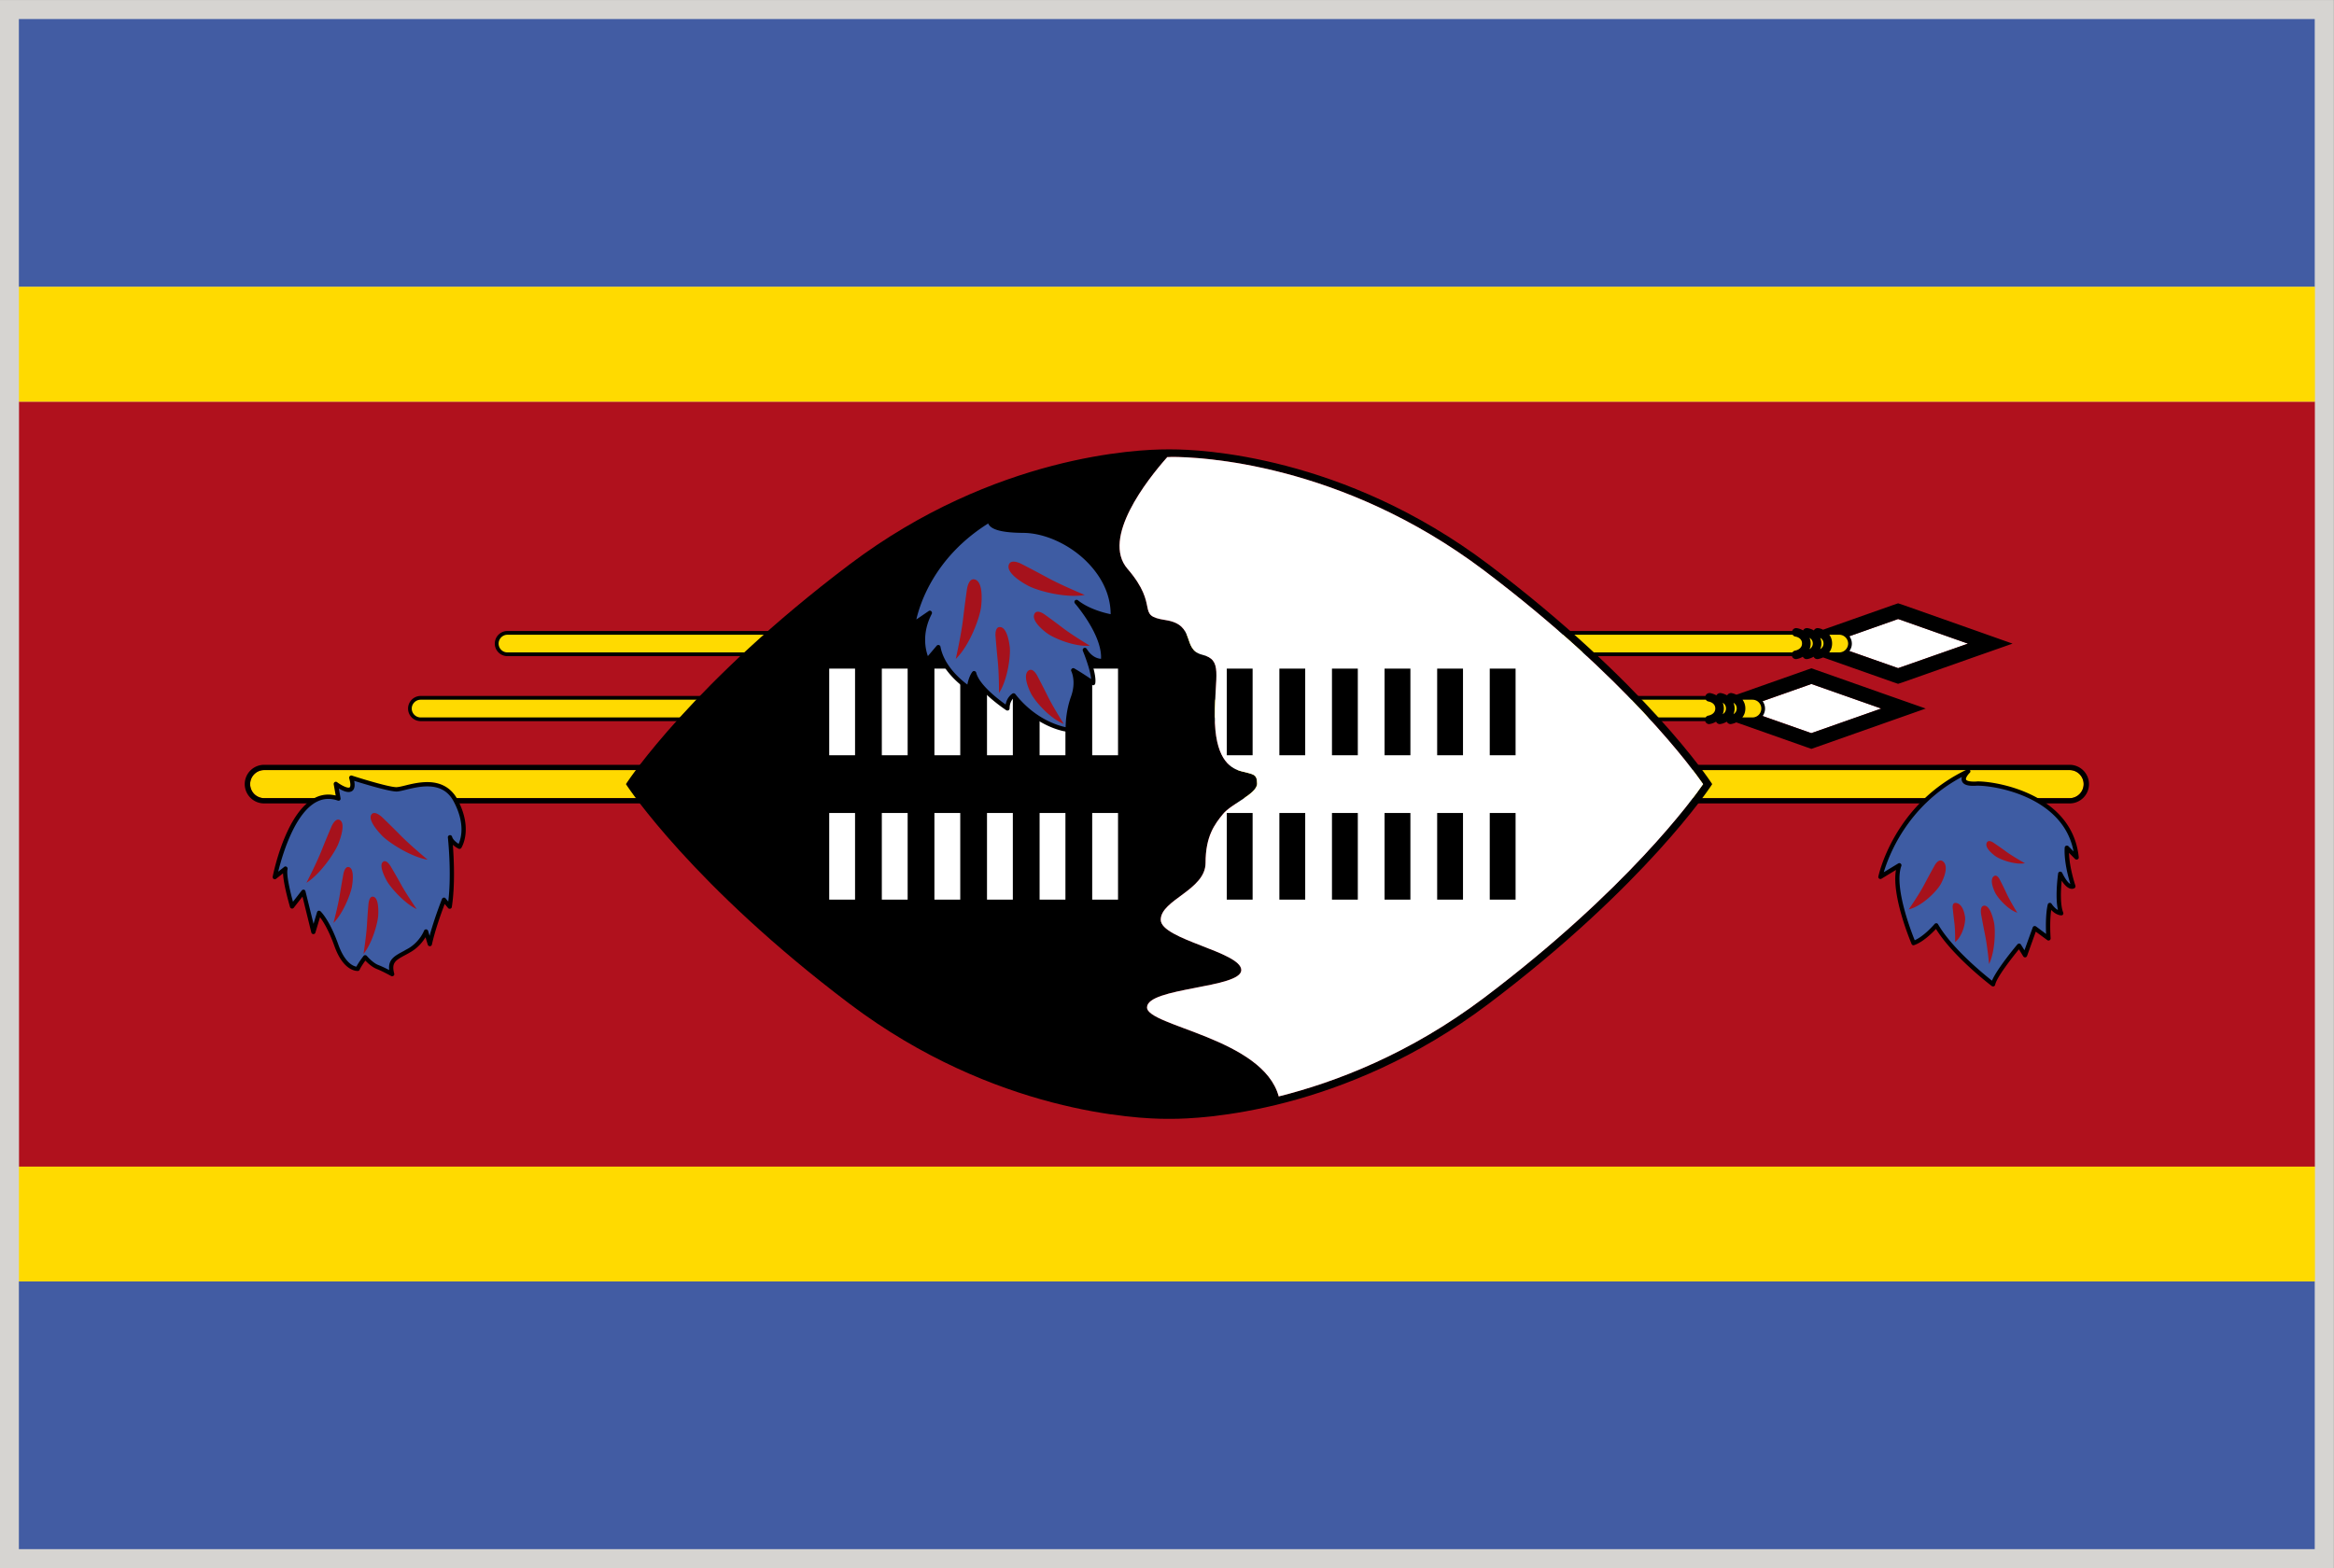 <svg xmlns="http://www.w3.org/2000/svg" viewBox="2.84 48.37 277.8 186.72"><rect x="2.84" y="48.37" width="277.8" height="186.72" fill="#333333" stroke="none"/><path fill="#D6D4D1" d="M2.835 48.373H280.63v186.718H2.835z"/><path fill="#425CA3" d="M5.086 50.64h273.262v31.881H5.086zM5.086 200.928h273.262v31.881H5.086z"/><path fill="#B0111D" d="M5.102 96.187h273.261v91.083H5.102z"/><path fill="#FFDA00" d="M5.094 82.521H278.37v13.666H5.094zM5.094 187.262H278.37v13.666H5.094zM221.748 126.271H63.239A1.27 1.27 0 0161.968 125c0-.714.565-1.279 1.271-1.279h158.509c.715 0 1.278.565 1.278 1.279 0 .699-.564 1.271-1.278 1.271z"/><path d="M228.761 122.066l-6.024 2.118c.181.22.29.51.29.816 0 .306-.109.58-.29.8l6.024 2.118 8.314-2.918-8.314-2.934z" fill="#FFF"/><path d="M237.666 123.329l-8.309-2.934-.598-.196-.579.196-8.315 2.934-.023.023a1.65 1.65 0 00-.588-.196.492.492 0 00-.519.274 2.05 2.05 0 00-.753-.274.509.509 0 00-.533.274 1.973 1.973 0 00-.744-.274.498.498 0 00-.551.337H63.239c-.832 0-1.506.675-1.506 1.506 0 .815.675 1.49 1.506 1.49h152.884c.071.212.26.353.479.353.022 0 .056 0 .079-.008a2.12 2.12 0 00.736-.274c.095.172.26.282.455.282.03 0 .063 0 .094-.008.205-.031.472-.125.738-.274.078.172.25.282.445.282.021 0 .057 0 .086-.008a2.59 2.59 0 00.581-.188l.047.008 8.315 2.934.578.196.599-.196 8.31-2.934 4.715-1.655-4.714-1.67zm-18.178 2.33c.079-.196.143-.416.143-.674 0-.267-.063-.487-.135-.675a.739.739 0 01.385.675c-.001.344-.189.548-.393.674zm-1.27 0a1.79 1.79 0 00.134-.674c0-.267-.056-.487-.134-.675.188.118.385.313.385.675 0 .344-.197.548-.385.674zm3.53.384h-1.19c.202-.274.345-.62.345-1.059s-.133-.777-.328-1.043h1.178c.58 0 1.059.479 1.059 1.059a1.06 1.06 0 01-1.064 1.043zM62.188 125c0-.581.471-1.059 1.051-1.059H216.21a.458.458 0 00.336.22c.031.008.777.125.777.824 0 .674-.73.831-.816.839a.518.518 0 00-.328.22H63.239A1.046 1.046 0 0162.188 125zm166.573 2.918l-5.805-2.04a1.43 1.43 0 00.297-.878c0-.33-.108-.636-.289-.879l5.797-2.055 8.314 2.934-8.314 2.918z"/><path d="M211.425 134.006H52.907a1.279 1.279 0 01-1.278-1.279c0-.698.572-1.271 1.278-1.271h158.518c.705 0 1.277.573 1.277 1.271a1.278 1.278 0 01-1.277 1.279z" fill="#FFDA00"/><path d="M218.438 129.801l-6.024 2.126c.174.22.291.494.291.8 0 .314-.117.589-.291.808l6.024 2.126v-.008l8.315-2.926-8.315-2.926z" fill="#FFF"/><path d="M227.333 131.072l-8.315-2.934-.58-.204-.58.204-8.315 2.934-.029.008a2.65 2.65 0 00-.581-.196.542.542 0 00-.524.274 2.37 2.37 0 00-.754-.274.535.535 0 00-.523.274 2.423 2.423 0 00-.754-.274.515.515 0 00-.549.345H52.907c-.824 0-1.498.675-1.498 1.498 0 .84.674 1.499 1.498 1.499h152.885c.078.22.267.353.471.353.031 0 .063 0 .094-.016.204-.023.471-.118.736-.274.088.18.253.29.455.29.022 0 .063 0 .088-.016.203-.023.471-.118.729-.274.094.18.268.29.455.29.031 0 .063 0 .094-.016.157-.023.369-.086.58-.188l.049.016 8.314 2.934.58.204.58-.204 8.314-2.934 4.715-1.663-4.713-1.656zm-18.167 2.33c.078-.212.133-.432.133-.683s-.055-.471-.133-.682c.188.125.385.321.385.682-.001.353-.197.549-.385.683zm-1.279 0c.077-.212.133-.432.133-.683s-.056-.471-.133-.682c.196.125.384.321.384.682 0 .353-.188.549-.384.683zm3.538.384h-1.209c.22-.274.361-.62.361-1.067 0-.439-.144-.776-.33-1.043h1.178c.58 0 1.051.471 1.051 1.051 0 .589-.471 1.059-1.051 1.059zm-159.577-1.059c0-.58.486-1.051 1.059-1.051h152.971c.07.118.195.196.346.22.023.008.775.133.775.823 0 .683-.736.832-.814.848a.467.467 0 00-.33.219H52.907c-.573 0-1.059-.47-1.059-1.059zm166.59 2.926v.008l-5.806-2.04a1.502 1.502 0 000-1.773l5.806-2.047 8.315 2.926-8.315 2.926z"/><g><path d="M249.181 143.396H34.276a1.676 1.676 0 01-1.663-1.671c0-.91.745-1.671 1.663-1.671H249.18c.918 0 1.663.761 1.663 1.671s-.744 1.671-1.662 1.671z" fill="#FFD900"/><path d="M249.181 140.054c.918 0 1.662.761 1.662 1.671s-.744 1.671-1.662 1.671H34.276a1.676 1.676 0 01-1.663-1.671c0-.91.745-1.671 1.663-1.671h214.905m0-.627H34.276a2.303 2.303 0 00-2.307 2.298 2.303 2.303 0 002.307 2.298H249.18a2.301 2.301 0 002.299-2.298 2.301 2.301 0 00-2.298-2.298z"/></g><g><path d="M206.466 141.474c-.077-.11-7.805-11.83-26.459-25.911-17.274-13.03-34.416-13.689-37.688-13.689H141.653c-3.264 0-20.412.659-37.686 13.689-18.655 14.082-26.382 25.801-26.46 25.911l-.165.251.165.251c.078.11 7.805 11.83 26.46 25.911 17.273 13.03 34.422 13.688 37.686 13.688h.675c3.264 0 20.403-.658 37.68-13.688 18.654-14.081 26.382-25.801 26.459-25.911l.164-.251-.165-.251zm-27.002 25.699c-8.816 6.645-17.578 10.018-24.428 11.734-1.858-6.926-15.675-8.361-15.675-10.599 0-2.385 11.22-2.274 11.22-4.447 0-2.165-9.586-3.633-9.586-5.993 0-2.369 5.334-3.546 5.334-6.763 0-3.208 1.099-4.628 2.086-5.836s4.049-2.393 4.049-3.601-.502-1.099-1.938-1.491c-1.437-.4-3.099-1.671-3.099-6.558 0-4.911.988-6.691-1.498-7.303-2.473-.62-.667-3.562-4.354-4.126-3.679-.557-.596-1.538-4.542-6.111-3.13-3.648 2.346-10.59 4.746-13.297h.22c.008 0 .118-.016.321-.016 3.209 0 20.1.659 37.145 13.508 17.023 12.865 24.877 23.699 26.084 25.448-1.208 1.752-9.046 12.586-26.085 25.451z"/><path d="M139.363 168.31c0 2.235 13.814 3.672 15.674 10.598 6.851-1.717 15.61-5.09 24.428-11.733 17.039-12.865 24.877-23.698 26.084-25.448-1.207-1.75-9.061-12.583-26.084-25.448-17.045-12.85-33.936-13.508-37.145-13.508-.203 0-.313.016-.321.016h-.22c-2.4 2.707-7.876 9.649-4.746 13.297 3.946 4.573.863 5.554 4.542 6.111 3.688.565 1.883 3.507 4.354 4.126 2.486.612 1.498 2.393 1.498 7.303 0 4.887 1.662 6.158 3.099 6.558 1.437.392 1.938.283 1.938 1.491s-3.062 2.393-4.049 3.601c-.988 1.208-2.086 2.629-2.086 5.837 0 3.216-5.334 4.393-5.334 6.762 0 2.361 9.586 3.828 9.586 5.993.001 2.169-11.218 2.06-11.218 4.444z" fill="#FFF"/><g fill="#FFF"><path d="M101.536 127.973h3.075v10.315h-3.075zM101.536 145.162h3.075v10.315h-3.075zM107.797 127.973h3.074v10.315h-3.074zM107.797 145.162h3.074v10.315h-3.074zM114.057 127.973h3.075v10.315h-3.075zM114.057 145.162h3.075v10.315h-3.075zM120.316 127.973h3.075v10.315h-3.075zM120.316 145.162h3.075v10.315h-3.075zM126.576 127.973h3.075v10.315h-3.075zM126.576 145.162h3.075v10.315h-3.075zM132.837 127.973h3.075v10.315h-3.075zM132.837 145.162h3.075v10.315h-3.075z"/></g><path d="M148.855 127.973h3.075v10.315h-3.075zM148.855 145.162h3.075v10.315h-3.075zM155.115 127.973h3.075v10.315h-3.075zM155.115 145.162h3.075v10.315h-3.075zM161.375 127.973h3.076v10.315h-3.076zM161.375 145.162h3.076v10.315h-3.076zM167.636 127.973h3.074v10.315h-3.074zM167.636 145.162h3.074v10.315h-3.074zM173.896 127.973h3.075v10.315h-3.075zM173.896 145.162h3.075v10.315h-3.075zM180.155 127.973h3.075v10.315h-3.075zM180.155 145.162h3.075v10.315h-3.075z"/></g><g><path d="M44.647 140.956s4.205 1.349 5.334 1.396c1.129.032 5.295-2.079 7.099 1.343 1.796 3.42.447 5.476.447 5.476s-.941-.438-1.129-1.122c0 0 .533 4.738-.032 8.27l-.674-.832s-1.185 2.94-1.695 5.271l-.455-1.482s-.534 1.436-2.056 2.274c-1.521.855-2.416 1.106-1.969 2.793 0 0-1.012-.557-1.75-.839-.722-.283-1.459-1.153-1.459-1.153s-.627.785-.902 1.381c0 0-1.499.11-2.534-2.815-1.043-2.935-2.056-3.867-2.056-3.867l-.674 2.283-1.192-4.785-1.341 1.741s-1.043-3.491-.792-4.503l-1.271 1.012s2.197-11.265 7.578-9.343l-.314-1.757c.001-.004 2.629 2.005 1.837-.742z" fill="#3E5CA3"/><path d="M49.519 164.6a.265.265 0 01-.126-.03s-1.004-.558-1.702-.832c-.549-.212-1.075-.698-1.365-1.004-.204.282-.518.737-.69 1.105a.225.225 0 01-.204.133h-.008c-.337 0-1.781-.148-2.785-2.98-.675-1.892-1.35-2.935-1.71-3.42l-.549 1.828a.236.236 0 01-.235.181h-.008a.245.245 0 01-.243-.188l-1.051-4.274-1.036 1.326a.249.249 0 01-.251.094.26.26 0 01-.196-.172c-.086-.314-.777-2.667-.832-4.018l-.823.645c-.079.078-.196.078-.291.022a.281.281 0 01-.118-.274c.079-.393 1.961-9.774 6.621-9.774.298 0 .581.047.878.11l-.235-1.327a.276.276 0 01.125-.274c.086-.047.204-.047.283.023.337.251.996.644 1.357.644.11 0 .141-.032.149-.055.047-.039.157-.274-.07-1.051a.276.276 0 01.07-.267.267.267 0 01.251-.063c.047.023 4.188 1.349 5.271 1.38.235 0 .612-.086 1.059-.196.746-.188 1.687-.408 2.644-.408 1.663 0 2.871.714 3.608 2.087 1.851 3.514.494 5.655.439 5.758-.079.094-.212.141-.33.086-.023-.024-.361-.173-.675-.463.118 1.584.283 4.824-.125 7.413a.251.251 0 01-.188.195c-.094.023-.204-.008-.259-.086l-.4-.479c-.337.878-1.129 3.052-1.521 4.824a.253.253 0 01-.244.204.259.259 0 01-.251-.188l-.267-.878c-.322.526-.902 1.287-1.875 1.82a9.325 9.325 0 01-.463.259c-1.231.659-1.733.925-1.388 2.244a.236.236 0 01-.086.267.295.295 0 01-.155.053zm-3.209-2.51c.078 0 .141.031.196.094 0 0 .698.824 1.357 1.075.432.165.941.416 1.302.604-.149-1.271.627-1.68 1.741-2.275.141-.086.298-.173.463-.259 1.412-.792 1.938-2.134 1.938-2.149a.264.264 0 01.235-.165h.016a.274.274 0 01.235.182l.18.596c.565-2.118 1.467-4.37 1.475-4.401a.295.295 0 01.204-.156c.086-.009.181.022.228.094l.314.377c.416-3.381-.039-7.578-.047-7.633-.016-.118.079-.243.204-.274.125-.022.267.055.298.188.102.36.494.667.776.847.274-.596.832-2.354-.573-5.021-.643-1.231-1.679-1.82-3.153-1.82-.902 0-1.804.22-2.526.393-.486.118-.879.22-1.161.22-.973-.031-3.899-.926-5.013-1.271.094.502.055.839-.11 1.076-.094.118-.259.251-.565.251-.369 0-.808-.212-1.153-.416l.204 1.161a.256.256 0 01-.078.234.258.258 0 01-.259.039 3.387 3.387 0 00-1.122-.195c-3.546 0-5.429 6.479-5.962 8.66l.706-.557c.078-.079.204-.079.29-.023.102.07.133.181.118.274-.172.675.322 2.73.643 3.891l1.043-1.342a.272.272 0 01.259-.094c.094.016.165.094.188.196l.957 3.868.416-1.382a.245.245 0 01.165-.172.262.262 0 01.251.063c.039.04 1.067 1.004 2.118 3.954.784 2.196 1.781 2.572 2.149 2.636.306-.58.832-1.239.847-1.271.049-.058.127-.112.206-.097z"/><path d="M42.246 146.887s.439-1.161 1.012-.901c.667.32.259 1.827-.149 2.854-.416 1.035-2.118 3.585-3.797 4.636 0 0 1.161-2.251 1.789-3.813a108.36 108.36 0 011.145-2.776zM43.698 152.496s.149-1.004.651-.895c.596.125.534 1.404.385 2.299s-1.06 3.231-2.205 4.361c0 0 .534-1.993.753-3.35.219-1.348.416-2.415.416-2.415zM46.687 156.089s.047-1.028.549-.965c.604.063.675 1.349.62 2.251-.055.91-.729 3.326-1.75 4.565 0 0 .322-2.04.408-3.413.078-1.363.173-2.438.173-2.438zM49.377 151.579s-.479-.902-.917-.627c-.51.32-.016 1.506.423 2.298.439.784 2.087 2.675 3.554 3.357 0 0-1.177-1.702-1.843-2.902-.66-1.193-1.217-2.126-1.217-2.126zM48.396 145.735s-.886-.902-1.31-.439c-.494.557.479 1.804 1.271 2.612.792.792 3.404 2.495 5.381 2.815 0 0-1.977-1.64-3.177-2.848-1.192-1.208-2.165-2.14-2.165-2.14z" fill="#A6121C"/></g><g><path d="M120.725 110.229s-.793 1.302 3.906 1.326c4.707.031 10.85 4.479 10.653 10.261 0 0-2.62-.432-4.314-1.781 0 0 3.499 3.977 3.169 7.021 0 0-1.224.22-2.181-1.302 0 0 1.192 2.816.988 3.946 0 0-1.459-1.02-2.369-1.514 0 0 .675 1.255-.023 3.24-.706 1.961-.62 3.82-.62 3.82s-3.521-.361-6.448-4.087c0 0-.737.432-.737 1.553 0 0-3.49-2.283-3.969-4.197 0 0-.447.502-.62 1.804 0 0-3.099-1.977-3.632-4.903l-1.326 1.545s-1.325-2.471.307-5.632l-1.97 1.365c-.001 0 .901-7.5 9.186-12.465z" fill="#3E5CA3"/><path d="M129.934 135.496h-.031c-.141-.008-3.529-.393-6.464-3.978-.173.181-.432.565-.432 1.192a.272.272 0 01-.133.228c-.087.047-.188.031-.267-.008-.126-.094-2.997-1.977-3.876-3.82a4.368 4.368 0 00-.313 1.239.252.252 0 01-.156.196.232.232 0 01-.236-.016c-.125-.07-2.863-1.852-3.64-4.565l-.988 1.169a.273.273 0 01-.22.086.286.286 0 01-.204-.133c-.047-.102-1.146-2.196-.063-5.028l-1.224.839c-.078.055-.188.055-.282.016a.316.316 0 01-.118-.267c.008-.063 1.012-7.664 9.304-12.638a.262.262 0 01.306.047c.095.086.11.212.048.314 0 .008-.048.086.023.188.133.22.745.722 3.671.746 2.738.016 5.915 1.49 8.096 3.765 1.891 1.969 2.887 4.37 2.801 6.747a.236.236 0 01-.094.196c-.048.047-.126.063-.196.055-.087-.023-1.655-.274-3.161-1.036 1.035 1.443 2.533 3.922 2.298 6.056a.25.25 0 01-.204.22s-.683.157-1.521-.432c.321.934.667 2.173.541 2.872-.016.086-.078.149-.148.196a.324.324 0 01-.244-.031 52.564 52.564 0 00-1.772-1.169c.134.596.188 1.561-.243 2.761-.675 1.898-.604 3.71-.604 3.734a.214.214 0 01-.079.196.28.28 0 01-.175.063zm-6.449-4.589a.25.25 0 01.204.102c2.338 2.973 5.1 3.75 5.985 3.938.008-.627.087-2.086.636-3.624.659-1.82.047-3.021.047-3.028a.24.24 0 01.047-.298.242.242 0 01.299-.047c.627.353 1.506.934 2.008 1.271-.078-1.004-.714-2.707-.988-3.365-.047-.133 0-.267.125-.33.11-.063.252-.023.33.086.627 1.012 1.365 1.177 1.71 1.192.142-2.863-3.075-6.558-3.106-6.598a.263.263 0 01.008-.345.255.255 0 01.346-.023c1.294 1.036 3.177 1.514 3.898 1.655-.008-2.722-1.443-4.793-2.667-6.072-2.087-2.181-5.131-3.593-7.735-3.608-2.4-.016-3.742-.345-4.118-1.012-.023-.039-.039-.078-.055-.109-6.417 4.024-8.144 9.617-8.551 11.43l1.459-.997a.237.237 0 01.313.016c.087.079.11.204.063.314-1.208 2.314-.745 4.252-.463 5.028l1.044-1.231a.268.268 0 01.267-.086c.094.031.173.11.188.204.407 2.236 2.4 3.915 3.2 4.502.204-1.059.589-1.514.612-1.529.063-.071.157-.102.251-.071a.257.257 0 01.188.181c.36 1.443 2.62 3.169 3.506 3.796.165-.925.785-1.286.824-1.31a.21.21 0 01.125-.032z"/><path d="M126.31 128.844s-.494-1.012-1.035-.651c-.651.439-.188 1.805.259 2.707.447.91 2.235 2.997 3.922 3.656 0 0-1.231-1.922-1.906-3.287a118.201 118.201 0 00-1.24-2.425zM127.204 121.549s-.902-.698-1.224-.125c-.393.69.635 1.71 1.443 2.306.8.612 3.326 1.679 5.131 1.514 0 0-1.962-1.169-3.17-2.079-1.207-.926-2.18-1.616-2.18-1.616zM124.49 115.547s-1.256-.706-1.562.016c-.36.863 1.122 1.922 2.251 2.526 1.13.62 4.52 1.537 6.778 1.114 0 0-2.698-1.114-4.394-2.032-1.709-.926-3.073-1.624-3.073-1.624zM117.916 118.622s.157-1.436.918-1.271c.91.204.926 2.024.776 3.295-.157 1.279-1.357 4.582-3.013 6.174 0 0 .644-2.832.871-4.762.228-1.921.448-3.436.448-3.436zM121.336 124.177s-.133-1.153.502-1.153c.754 0 1.083 1.428 1.193 2.456.094 1.035-.268 3.852-1.287 5.397 0 0 .008-2.354-.157-3.899a136.2 136.2 0 01-.251-2.801z" fill="#A6121C"/></g><g><path d="M237.107 140.211s-1.662 1.569.895 1.459c2.574-.11 11.273 1.6 12.004 8.786l-1.16-1.153s-.196 1.569.769 4.589c0 0-.597.455-1.554-1.489 0 0-.479 3.263.118 4.698 0 0-.685 0-1.357-.979 0 0-.337 1.185-.173 3.969l-1.631-1.208-1.146 3.208-.715-1.122s-2.84 3.373-3.099 4.589c0 0-4.81-3.64-6.763-7.021 0 0-1.373 1.64-2.698 2.109 0 0-2.729-6.417-1.694-9.257l-2.252 1.373c-.001 0 1.695-8.448 10.456-12.551z" fill="#3E5CA3"/><path d="M240.058 165.808a.248.248 0 01-.157-.047c-.188-.148-4.597-3.499-6.637-6.793-.464.494-1.521 1.545-2.58 1.922a.24.24 0 01-.322-.133c-.103-.251-2.407-5.719-1.858-8.816l-1.719 1.043a.244.244 0 01-.281-.009.232.232 0 01-.094-.259c.016-.086 1.813-8.621 10.59-12.748a.268.268 0 01.313.086.244.244 0 01-.03.33c-.234.22-.511.627-.439.8.057.133.386.267 1.154.235.078 0 .164-.016.258-.016 2.338 0 11.242 1.539 12.004 9.029a.235.235 0 01-.143.251.273.273 0 01-.289-.039l-.729-.736c.016.689.157 2.016.761 3.907a.277.277 0 01-.094.289.593.593 0 01-.322.087c-.393 0-.8-.33-1.216-.966-.103 1.027-.196 2.84.181 3.789a.263.263 0 01-.016.229c-.047.079-.126.109-.212.109-.022 0-.589 0-1.2-.643-.086.588-.173 1.679-.07 3.365a.243.243 0 01-.134.243.256.256 0 01-.267-.023l-1.365-1.004-1.035 2.887c-.031.086-.117.165-.212.172a.255.255 0 01-.243-.117l-.518-.84c-.896 1.091-2.646 3.351-2.824 4.213a.265.265 0 01-.157.196c-.035.007-.067.007-.098.007zm-6.764-7.522h.033a.24.24 0 01.188.125c1.632 2.832 5.365 5.884 6.417 6.715.604-1.437 2.918-4.197 3.028-4.323a.295.295 0 01.22-.094.252.252 0 01.196.117l.422.675.98-2.707a.27.27 0 01.164-.165.29.29 0 01.229.039l1.201.895c-.104-2.416.188-3.467.203-3.515.022-.102.104-.165.203-.18a.23.23 0 01.251.109c.274.4.541.62.755.729-.369-1.601.008-4.221.021-4.346a.252.252 0 01.212-.211.261.261 0 01.272.141c.439.886.771 1.216.967 1.326-.84-2.801-.668-4.283-.668-4.347a.256.256 0 01.174-.211.272.272 0 01.267.056l.612.62c-1.225-6.465-9.232-7.822-11.393-7.822-.086 0-.164 0-.233.008-.988.055-1.49-.133-1.655-.549a.785.785 0 01-.008-.502c-6.525 3.459-8.736 9.446-9.296 11.343l1.719-1.043c.095-.055.203-.055.29.024.086.069.117.18.078.281-.889 2.425 1.122 7.681 1.593 8.842 1.179-.533 2.354-1.922 2.369-1.945a.272.272 0 01.189-.085z"/><path d="M240.873 153.124s-.313-.714-.713-.439c-.464.33-.182 1.264.117 1.898.282.627 1.49 2.047 2.667 2.456 0 0-.815-1.311-1.255-2.251-.439-.951-.816-1.664-.816-1.664zM238.653 157.29s-.22-1.012.313-1.09c.636-.086 1.027 1.145 1.216 2.032.173.901.126 3.428-.597 4.91 0 0-.195-2.079-.471-3.428a113.928 113.928 0 01-.461-2.424zM240.144 148.722s-.619-.463-.831-.03c-.251.524.463 1.191 1.013 1.6.563.408 2.307 1.067 3.529.854 0 0-1.35-.753-2.195-1.356-.842-.62-1.516-1.068-1.516-1.068zM235.257 156.473s-.11-.706.445-.596c.668.133.94 1.036 1.027 1.688.078.619-.273 2.235-1.186 2.973 0 0 .031-1.404-.094-2.354a56.64 56.64 0 01-.192-1.711zM233.091 151.437s.479-.948 1.021-.502c.644.534.188 1.805-.251 2.645-.439.832-2.188 2.65-3.844 3.066 0 0 1.208-1.732 1.865-2.98.66-1.256 1.209-2.229 1.209-2.229z" fill="#A6121C"/></g></svg>